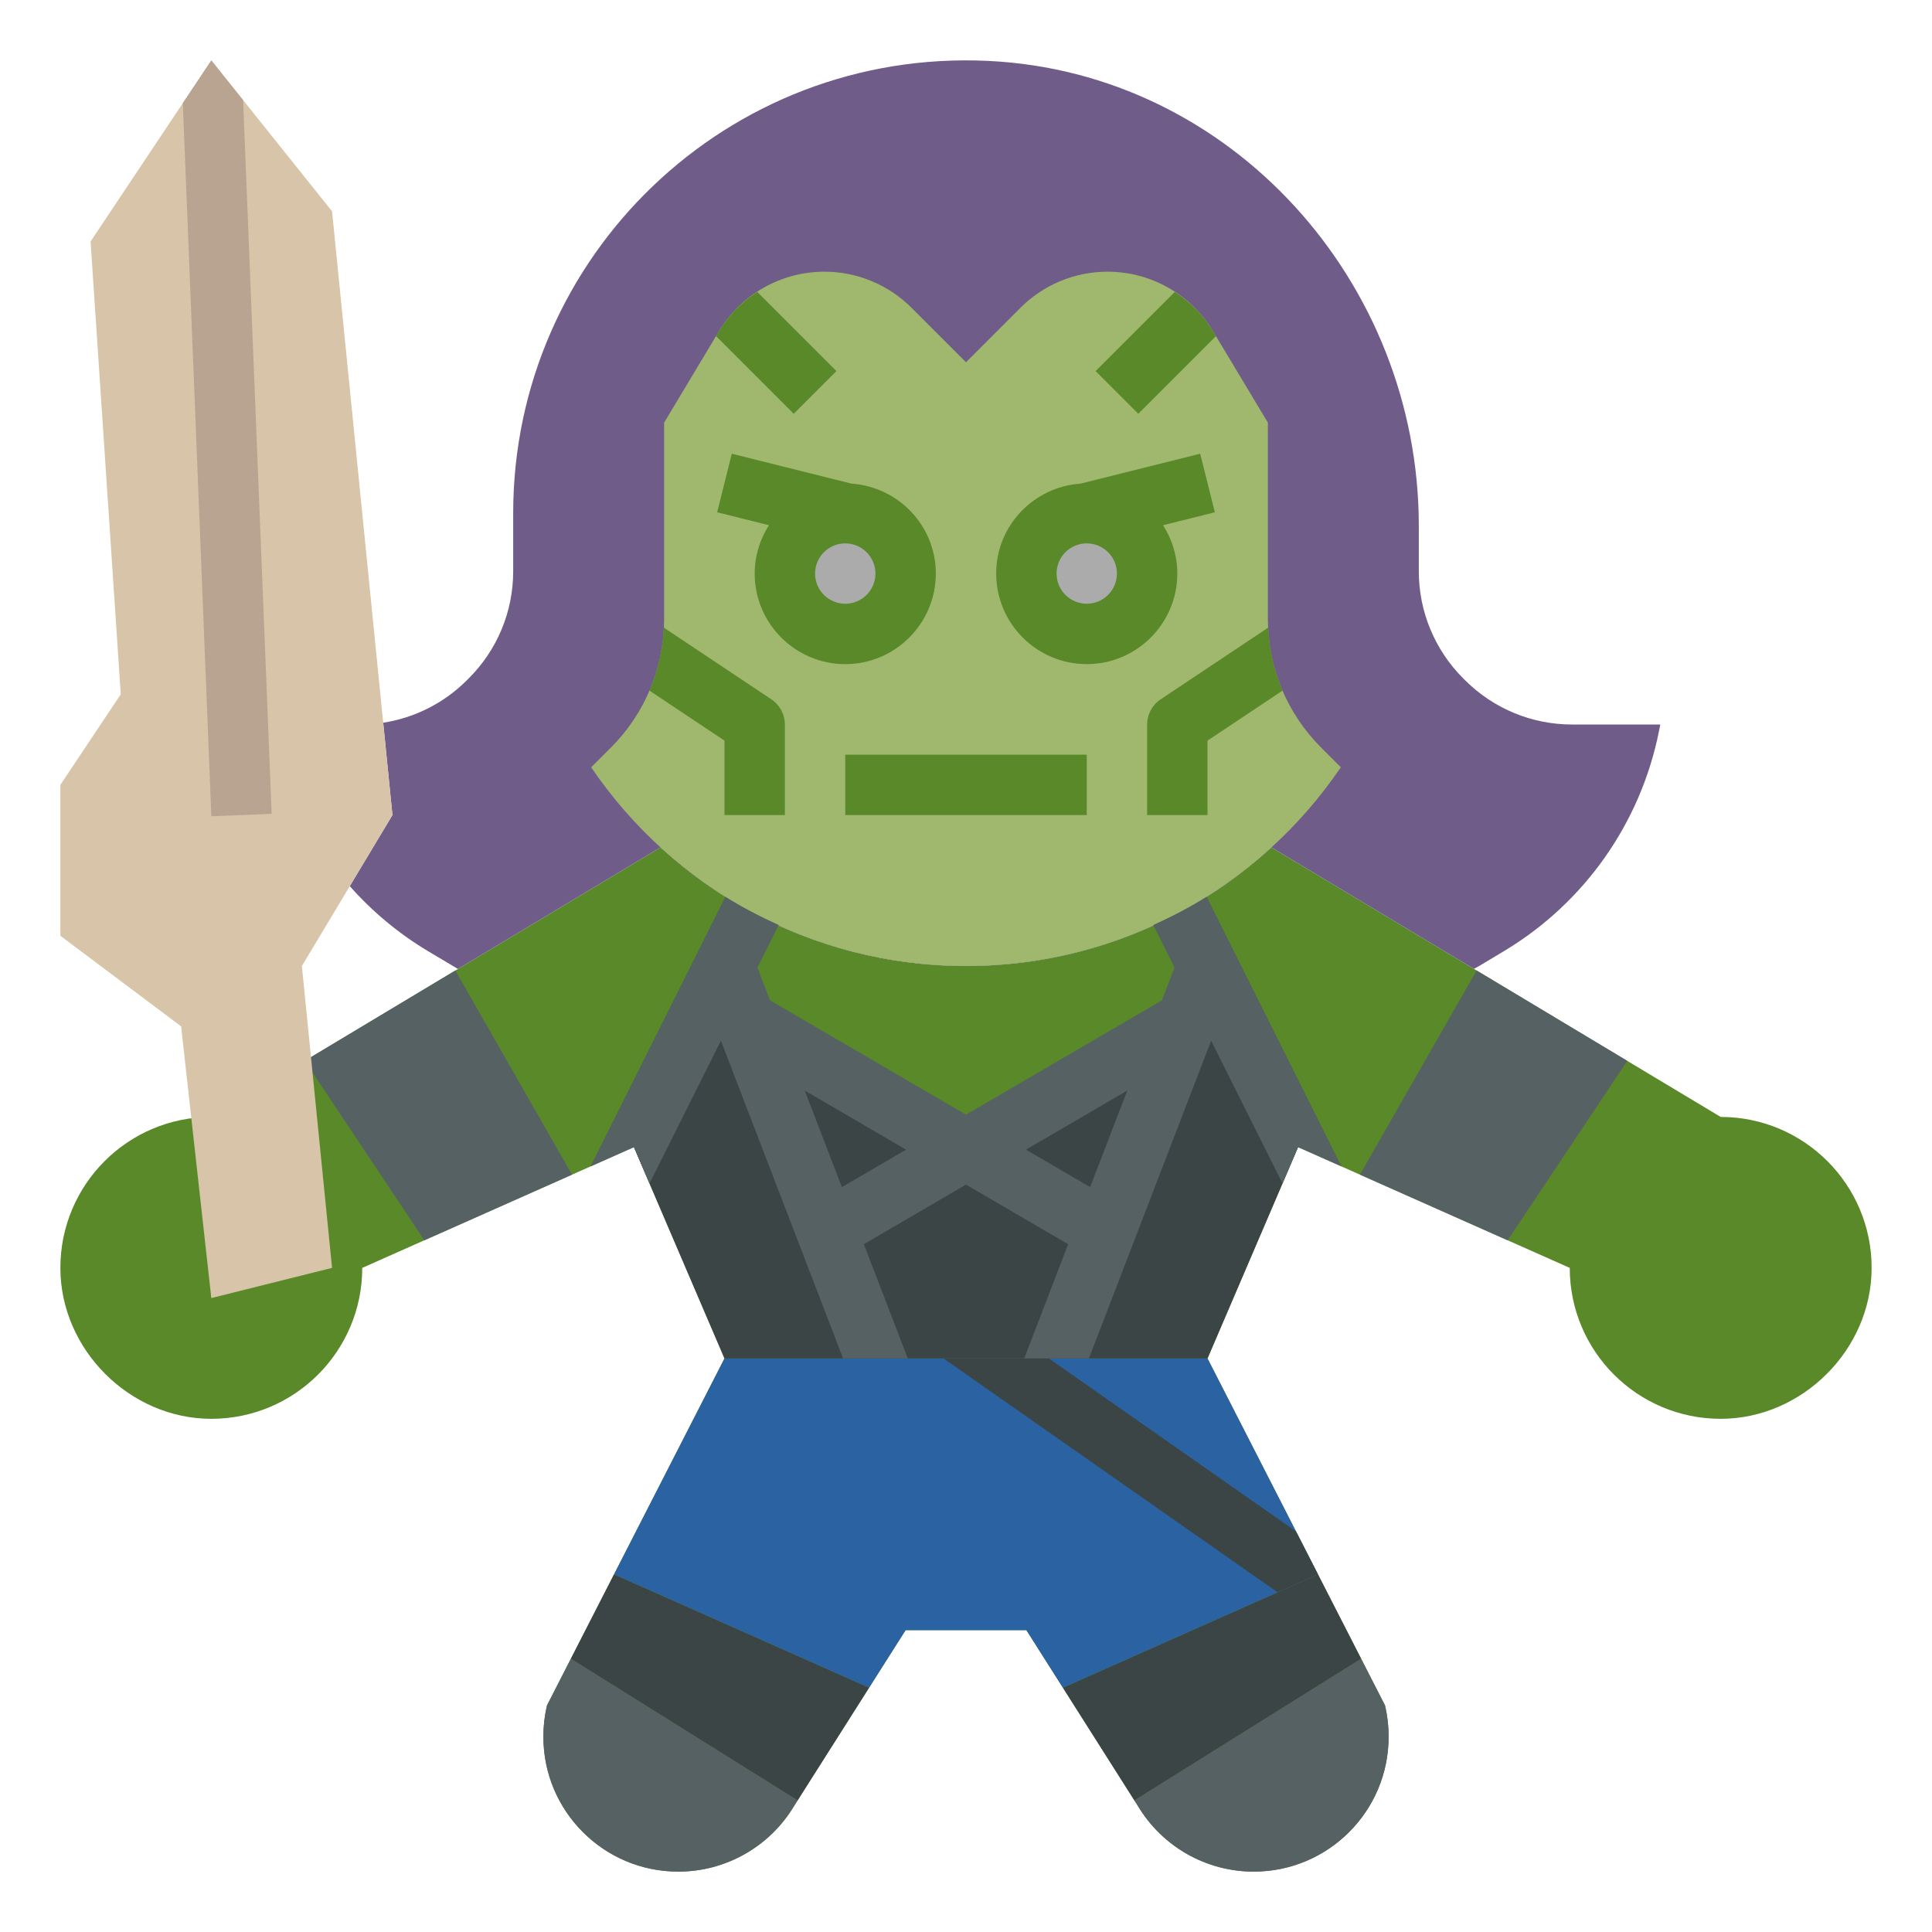 <?xml version="1.0" encoding="iso-8859-1"?>
<!-- Generator: Adobe Illustrator 22.1.0, SVG Export Plug-In . SVG Version: 6.00 Build 0)  -->
<svg xmlns="http://www.w3.org/2000/svg" xmlns:xlink="http://www.w3.org/1999/xlink" version="1.1" id="Layer_3" x="0px" y="0px" viewBox="0 0 64 64" style="enable-background:new 0 0 64 64;" xml:space="preserve" width="512" height="512">
<g>
	<path style="fill:#598928;" d="M57,37l-14.882-8.929C39.45,30.51,35.9,32,32,32c-3.9,0-7.451-1.49-10.118-3.929L7,37   c-2.761,0-5,2.238-5,5C2,44.703,4.297,47,7,47c2.761,0,5-2.239,5-5l9-4l3,7l-5.881,11.495C18.04,56.831,18,57.174,18,57.519v0.012   C18,59.999,20.001,62,22.469,62h0c1.57,0,3.025-0.824,3.832-2.17L30,54h4l3.698,5.83c0.808,1.346,2.263,2.17,3.832,2.17h0   C43.999,62,46,59.999,46,57.531v-0.012c0-0.345-0.04-0.688-0.119-1.024L40,45l3-7l9,4c0,2.761,2.238,5,5,5c2.703,0,5.001-2.297,5-5   C62,39.238,59.761,37,57,37z"/>
	<path style="fill:#566164;" d="M18.119,56.495C18.04,56.831,18,57.174,18,57.519v0.012C18,59.999,20.001,62,22.469,62   c1.57,0,3.025-0.824,3.833-2.17l0.121-0.191l-7.511-4.694L18.119,56.495z"/>
	<path style="fill:#566164;" d="M46,57.519c0-0.345-0.04-0.688-0.119-1.024l-0.793-1.55l-7.511,4.694l0.121,0.191   c0.808,1.346,2.263,2.17,3.832,2.17h0C43.999,62,46,59.999,46,57.531V57.519z"/>
	<polygon style="fill:#3B4546;" points="26.423,59.639 28.79,55.907 20.341,52.152 18.912,54.945  "/>
	<polygon style="fill:#3B4546;" points="45.088,54.945 43.659,52.152 35.21,55.907 37.577,59.639  "/>
	<polygon style="fill:#2B62A1;" points="40,45 24,45 20.341,52.152 28.79,55.907 30,54 34,54 35.21,55.907 43.659,52.152  "/>
	<polygon style="fill:#3B4546;" points="24,45 21,38 24,32 24.702,33.826 32,38.083 39.298,33.826 40,32 43,38 40,45  "/>
	<polygon style="fill:#566164;" points="10.095,35.143 14.057,41.086 18.949,38.911 15.085,32.149  "/>
	<path style="fill:#6F5C89;" d="M42.12,28.072C39.452,30.512,35.9,32,32,32c-3.9,0-7.452-1.488-10.12-3.928l-6.71,4.026   c0,0-0.998-0.594-0.998-0.594c-0.977-0.586-1.846-1.313-2.585-2.15C11.588,29.354,13,27,13,27s-0.306-3.059-0.306-3.059   c1.043-0.161,2.015-0.65,2.77-1.406l0.071-0.071C16.473,21.527,17,20.255,17,18.929V17h0c0-8.525,7.111-15.388,15.725-14.983   C40.793,2.397,47,9.347,47,17.424l0,1.505c0,1.326,0.527,2.598,1.464,3.536l0.071,0.071C49.473,23.473,50.745,24,52.071,24H55   l-0.046,0.228c-0.608,3.039-2.469,5.681-5.127,7.275L49,32c0,0-0.175,0.095-0.175,0.095C48.825,32.095,42.12,28.072,42.12,28.072z"/>
	<polygon style="fill:#D8C4A9;" points="4,23 2,26 2,31 6,34 7,43 11,42 10,32 13,27 11,7 7,2 3,8  "/>
	<polygon style="fill:#566164;" points="53.905,35.143 48.915,32.149 45.051,38.911 49.943,41.086  "/>
	<path style="fill:#9FB86E;" d="M44.417,25.417l-0.66-0.66C42.632,23.632,42,22.106,42,20.515V14l-1.812-3.019   C39.451,9.752,38.123,9,36.69,9h0c-1.082,0-2.12,0.43-2.885,1.195L32,12l-1.805-1.805C29.43,9.43,28.392,9,27.31,9h0   c-1.433,0-2.761,0.752-3.499,1.981L22,14v6.515c0,1.591-0.632,3.117-1.757,4.243l-0.66,0.66l0,0C22.281,29.39,26.836,32,32,32   C37.164,32,41.719,29.39,44.417,25.417L44.417,25.417z"/>
	<circle style="fill:#ABABAB;" cx="28" cy="19" r="2"/>
	<circle style="fill:#ABABAB;" cx="36" cy="19" r="2"/>
	<polygon style="fill:#3B4546;" points="31.256,45 42.321,52.746 43.659,52.152 42.933,50.732 34.745,45  "/>
	<path style="fill:#566164;" d="M38.203,30.643l0.705,1.41l-0.418,1.086L32,36.925l-6.491-3.786l-0.418-1.086l0.705-1.41   c-0.61-0.278-1.205-0.582-1.768-0.936l-4.466,8.933L21,38l0.516,1.204l2.365-4.729L27.929,45h2.143l-1.456-3.784L32,39.242   l3.384,1.974L33.929,45h2.143l4.048-10.525l2.365,4.729L43,38l1.438,0.639l-4.466-8.933C39.408,30.06,38.813,30.365,38.203,30.643z    M27.888,39.324l-1.23-3.198l3.357,1.958L27.888,39.324z M36.112,39.324l-2.126-1.24l3.357-1.958L36.112,39.324z"/>
	<polygon style="fill:#B8A490;" points="7.001,27.04 8.999,26.96 8.053,3.317 7,2 6.056,3.416  "/>
	<path style="fill:#598928;" d="M26,27v-3c0-0.334-0.167-0.646-0.445-0.832l-3.568-2.379c-0.033,0.724-0.193,1.431-0.474,2.088   L24,24.535V27H26z"/>
	<path style="fill:#598928;" d="M42.014,20.789l-3.568,2.379C38.167,23.354,38,23.666,38,24v3h2v-2.465l2.488-1.659   C42.206,22.22,42.047,21.513,42.014,20.789z"/>
	<path style="fill:#598928;" d="M26.293,13.707l1.414-1.414L25.084,9.67c-0.509,0.332-0.95,0.772-1.273,1.31l-0.092,0.153   L26.293,13.707z"/>
	<path style="fill:#598928;" d="M36.293,12.293l1.414,1.414l2.573-2.573l-0.092-0.153c-0.323-0.538-0.764-0.978-1.273-1.31   L36.293,12.293z"/>
	<g>
		<path style="fill:#598928;" d="M31,19c0-1.583-1.236-2.87-2.793-2.979l-3.965-0.991l-0.485,1.94l1.715,0.429    C25.177,17.863,25,18.41,25,19c0,1.654,1.346,3,3,3S31,20.654,31,19z M27,19c0-0.551,0.449-1,1-1s1,0.449,1,1s-0.449,1-1,1    S27,19.551,27,19z"/>
		<rect x="28" y="25" style="fill:#598928;" width="8" height="2"/>
		<path style="fill:#598928;" d="M40.243,16.97l-0.485-1.94l-3.965,0.991C34.236,16.13,33,17.417,33,19c0,1.654,1.346,3,3,3    s3-1.346,3-3c0-0.59-0.177-1.137-0.472-1.601L40.243,16.97z M36,20c-0.551,0-1-0.449-1-1s0.449-1,1-1s1,0.449,1,1S36.551,20,36,20    z"/>
	</g>
</g>
</svg>
